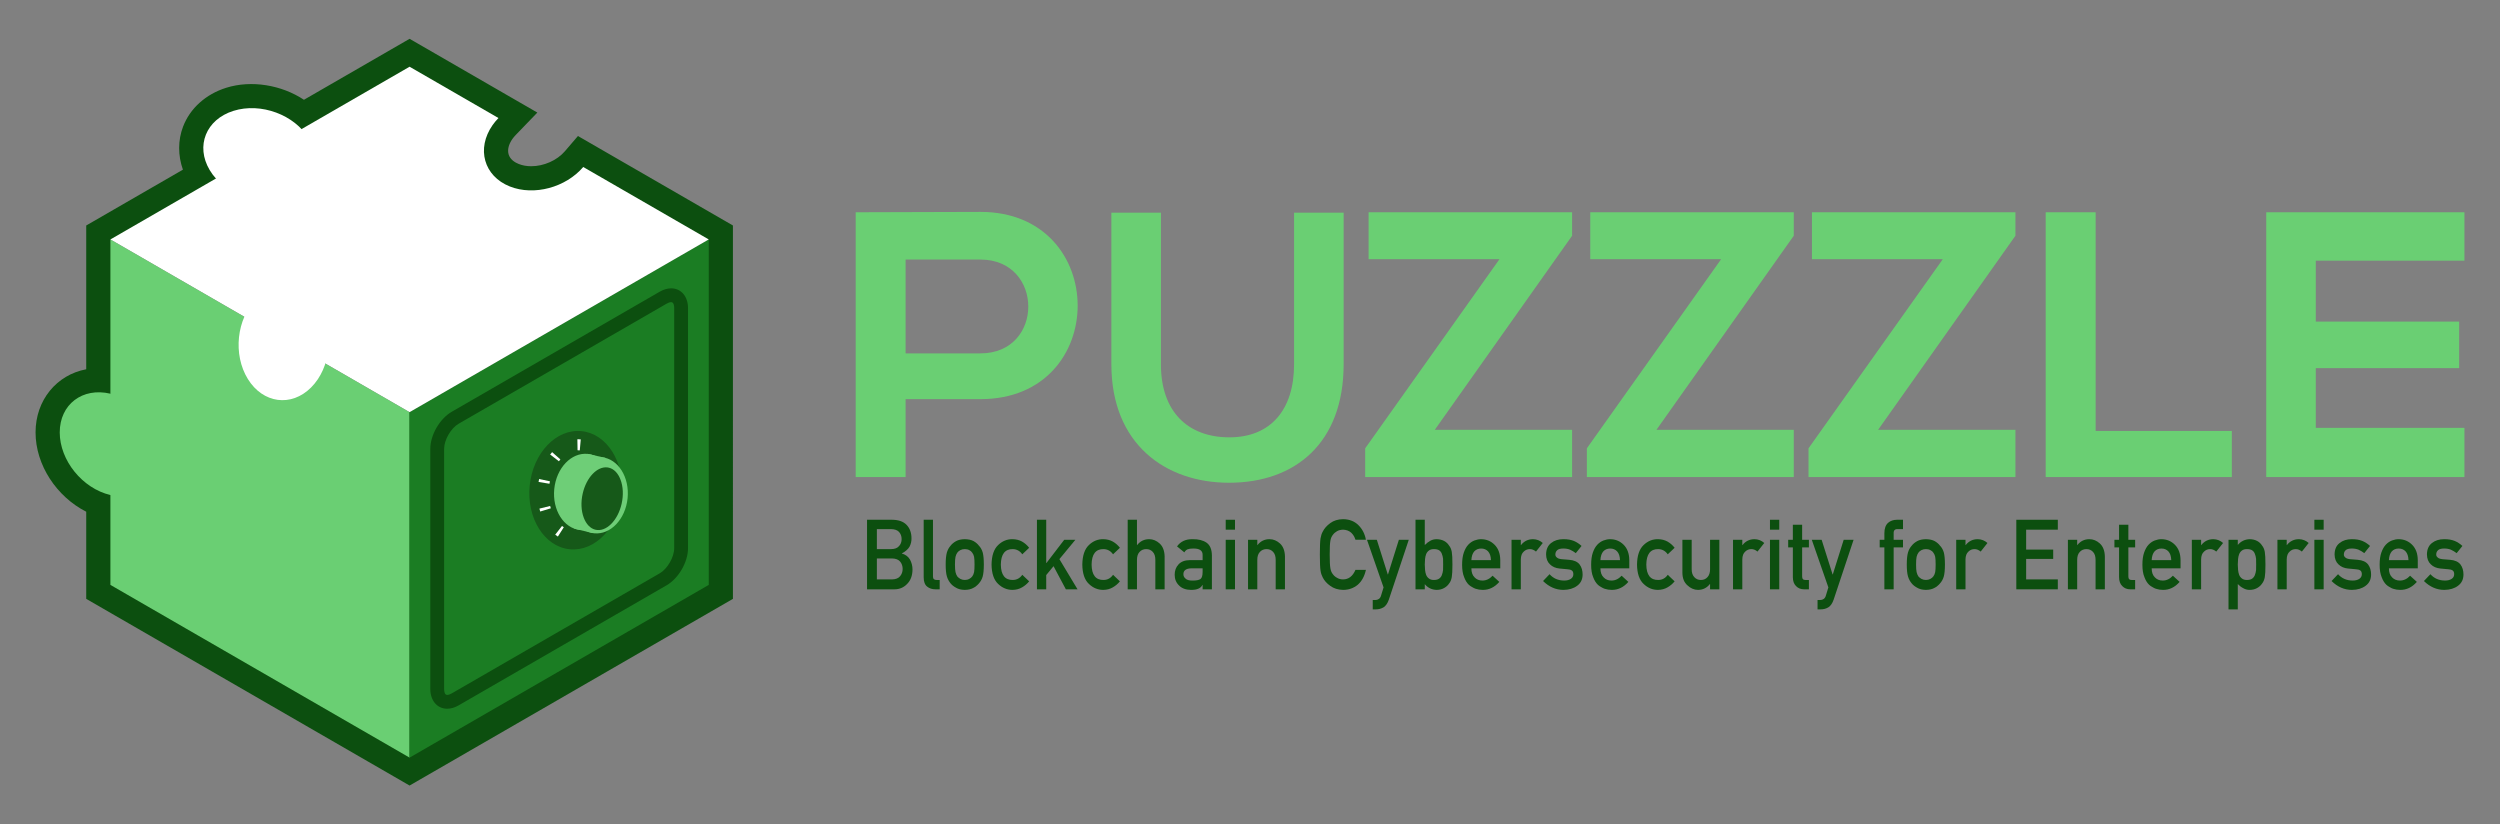 <?xml version="1.0" encoding="utf-8"?>
<!-- Generator: Adobe Illustrator 16.0.0, SVG Export Plug-In . SVG Version: 6.00 Build 0)  -->
<!DOCTYPE svg PUBLIC "-//W3C//DTD SVG 1.1//EN" "http://www.w3.org/Graphics/SVG/1.1/DTD/svg11.dtd">
<svg version="1.1" xmlns="http://www.w3.org/2000/svg" xmlns:xlink="http://www.w3.org/1999/xlink" x="0px" y="0px" width="649px"
	 height="214px" viewBox="0 0 649 214" enable-background="new 0 0 649 214" xml:space="preserve">
<rect x="0" y="0" width="649" height="214" fill="#808080" stroke="none"/>
<g id="Grid">
</g>
<g id="Logo">
	<g>
		<g>
			<g>
				<path fill="#6ACF73" d="M254.536,103.616h-19.442v20.229h-12.961V55.106c10.8,0,21.604-0.098,32.404-0.098
					C288.12,55.008,288.218,103.616,254.536,103.616z M235.094,91.735h19.442c16.594,0,16.496-24.354,0-24.354h-19.442V91.735z"/>
				<path fill="#6ACF73" d="M348.808,55.205v39.377c0,20.327-12.471,30.737-29.755,30.737c-16.497,0-30.541-10.016-30.541-30.737
					V55.205h12.864v39.377c0,12.373,7.072,18.952,17.775,18.952c10.705,0,16.79-7.167,16.79-18.952V55.205H348.808z"/>
				<path fill="#6ACF73" d="M355.289,55.106h52.83v6.089l-35.644,50.375h35.644v12.274h-53.713v-7.463l34.859-49.098h-33.976V55.106
					z"/>
				<path fill="#6ACF73" d="M412.834,55.106h52.83v6.089l-35.644,50.375h35.644v12.274h-53.713v-7.463l34.86-49.098h-33.977V55.106z
					"/>
				<path fill="#6ACF73" d="M470.38,55.106h52.826v6.089l-35.644,50.375h35.644v12.274h-53.713v-7.463l34.859-49.098H470.38V55.106z
					"/>
				<path fill="#6ACF73" d="M544.029,55.106v56.758h35.351v11.98h-48.315V55.106H544.029z"/>
				<path fill="#6ACF73" d="M639.769,123.845h-51.454c0-22.881,0-45.857,0-68.738h51.454v12.569h-38.59v15.81h37.216v12.079h-37.216
					v15.515h38.59V123.845z"/>
			</g>
			<g>
				<path fill="#0C4F0F" d="M225.082,134.93h6.541c1.657,0.019,2.904,0.463,3.738,1.339c0.841,0.883,1.261,2.052,1.261,3.503
					c0.016,0.745-0.151,1.454-0.498,2.132c-0.178,0.321-0.433,0.627-0.764,0.916c-0.333,0.306-0.741,0.582-1.226,0.83v0.05
					c0.921,0.256,1.617,0.771,2.088,1.548c0.442,0.803,0.662,1.671,0.662,2.613c-0.016,1.561-0.471,2.795-1.366,3.703
					c-0.89,0.949-1.998,1.425-3.325,1.425h-7.111V134.93z M227.635,137.356v5.192h3.696c0.934,0,1.622-0.262,2.06-0.784
					c0.448-0.482,0.672-1.089,0.672-1.818c0-0.731-0.224-1.349-0.672-1.856c-0.438-0.473-1.126-0.717-2.06-0.733H227.635z
					 M227.635,144.974v5.44h3.945c0.951-0.019,1.646-0.295,2.087-0.833c0.442-0.53,0.662-1.16,0.662-1.889
					c0-0.742-0.22-1.382-0.662-1.913c-0.441-0.521-1.136-0.788-2.087-0.806H227.635z"/>
				<path fill="#0C4F0F" d="M239.788,134.93h2.412v14.752c0,0.586,0.303,0.88,0.905,0.88h0.836v2.427h-1.075
					c-0.879,0-1.604-0.234-2.174-0.704c-0.603-0.476-0.904-1.278-0.904-2.406V134.93z"/>
				<path fill="#0C4F0F" d="M245.498,146.547c0-1.355,0.105-2.398,0.314-3.125c0.215-0.711,0.548-1.312,0.995-1.801
					c0.331-0.427,0.795-0.809,1.389-1.146c0.585-0.318,1.338-0.488,2.256-0.504c0.95,0.017,1.717,0.186,2.303,0.508
					c0.58,0.338,1.025,0.721,1.343,1.152c0.477,0.487,0.813,1.085,1.015,1.793c0.191,0.729,0.289,1.77,0.289,3.122
					c0,1.355-0.098,2.387-0.291,3.097c-0.199,0.71-0.54,1.325-1.016,1.847c-0.156,0.188-0.343,0.374-0.568,0.556
					c-0.201,0.207-0.458,0.387-0.776,0.532c-0.587,0.357-1.354,0.542-2.301,0.559c-0.917-0.017-1.669-0.201-2.254-0.559
					c-0.596-0.321-1.058-0.685-1.389-1.088c-0.446-0.521-0.779-1.137-0.995-1.847C245.603,148.934,245.498,147.902,245.498,146.547z
					 M252.989,146.57c0-0.917-0.039-1.589-0.116-2.011c-0.079-0.406-0.236-0.763-0.475-1.069c-0.179-0.289-0.441-0.518-0.79-0.683
					c-0.331-0.175-0.719-0.261-1.159-0.261c-0.41,0-0.789,0.086-1.137,0.261c-0.333,0.165-0.603,0.394-0.811,0.683
					c-0.208,0.307-0.359,0.663-0.454,1.069c-0.091,0.422-0.139,1.085-0.139,1.987c0,0.896,0.048,1.549,0.139,1.965
					c0.094,0.422,0.245,0.796,0.454,1.117c0.208,0.249,0.478,0.471,0.811,0.659c0.348,0.182,0.727,0.273,1.137,0.273
					c0.44,0,0.828-0.092,1.159-0.273c0.349-0.188,0.611-0.41,0.79-0.659c0.238-0.321,0.396-0.695,0.475-1.117
					C252.951,148.096,252.989,147.45,252.989,146.57z"/>
				<path fill="#0C4F0F" d="M267.168,150.918c-0.526,0.642-1.143,1.164-1.852,1.566c-0.709,0.419-1.533,0.636-2.466,0.652
					c-1.417,0-2.661-0.516-3.733-1.549c-1.106-1.03-1.678-2.705-1.709-5.018c0.031-2.335,0.603-4.027,1.713-5.075
					c1.07-1.033,2.316-1.541,3.734-1.523c0.932,0.017,1.753,0.222,2.463,0.616c0.709,0.405,1.326,0.943,1.85,1.62l-1.782,1.693
					c-0.609-0.872-1.424-1.321-2.442-1.354c-2.053-0.033-3.095,1.309-3.124,4.023c0.029,2.701,1.071,4.033,3.122,3.991
					c1.02-0.017,1.833-0.462,2.442-1.342L267.168,150.918z"/>
				<path fill="#0C4F0F" d="M269.189,134.93h2.41v11.233h0.051l4.619-6.031h2.894l-4.144,5.018l4.711,7.839h-3.033l-3.198-6.008
					l-1.899,2.305v3.703h-2.41V134.93z"/>
				<path fill="#0C4F0F" d="M290.728,150.918c-0.525,0.642-1.142,1.164-1.851,1.566c-0.711,0.419-1.532,0.636-2.466,0.652
					c-1.419,0-2.662-0.516-3.732-1.549c-1.109-1.03-1.68-2.705-1.71-5.018c0.03-2.335,0.601-4.027,1.712-5.075
					c1.071-1.033,2.315-1.541,3.734-1.523c0.934,0.017,1.755,0.222,2.463,0.616c0.711,0.405,1.328,0.943,1.851,1.62l-1.781,1.693
					c-0.61-0.872-1.426-1.321-2.442-1.354c-2.053-0.033-3.095,1.309-3.125,4.023c0.03,2.701,1.072,4.033,3.123,3.991
					c1.018-0.017,1.833-0.462,2.442-1.342L290.728,150.918z"/>
				<path fill="#0C4F0F" d="M292.748,134.93h2.41v6.565h0.046c0.795-1.016,1.835-1.523,3.121-1.523c0.995,0,1.906,0.374,2.729,1.128
					c0.818,0.758,1.245,1.873,1.284,3.342v8.547h-2.41v-7.664c0-0.9-0.224-1.587-0.67-2.06c-0.442-0.479-1.009-0.718-1.703-0.718
					c-0.694,0-1.265,0.239-1.713,0.718c-0.455,0.473-0.683,1.159-0.683,2.06v7.664h-2.41V134.93z"/>
				<path fill="#0C4F0F" d="M312.197,151.851h-0.046c-0.224,0.437-0.571,0.759-1.044,0.964c-0.462,0.215-1.1,0.322-1.92,0.322
					c-1.341-0.017-2.375-0.396-3.096-1.139c-0.764-0.728-1.146-1.655-1.146-2.788c0-1.079,0.329-1.978,0.995-2.687
					c0.662-0.728,1.632-1.098,2.915-1.115h3.342v-1.355c0.014-1.136-0.806-1.688-2.466-1.655c-0.603,0-1.076,0.066-1.422,0.2
					c-0.364,0.156-0.648,0.421-0.854,0.796l-1.899-1.551c0.917-1.281,2.27-1.904,4.057-1.871c1.513-0.018,2.719,0.289,3.618,0.916
					c0.904,0.644,1.363,1.749,1.377,3.319v8.781h-2.41V151.851z M312.197,147.538H309.3c-1.408,0.031-2.102,0.551-2.088,1.549
					c0,0.438,0.182,0.809,0.547,1.115c0.347,0.338,0.921,0.509,1.727,0.509c1.009,0.015,1.727-0.111,2.144-0.385
					c0.378-0.272,0.568-0.893,0.568-1.859V147.538z"/>
				<path fill="#0C4F0F" d="M318.195,134.93h2.41v2.575h-2.41V134.93z M318.195,140.132h2.41v12.856h-2.41V140.132z"/>
				<path fill="#0C4F0F" d="M323.989,140.132h2.41v1.363h0.046c0.795-1.016,1.835-1.523,3.121-1.523
					c0.995,0,1.906,0.374,2.729,1.128c0.816,0.758,1.244,1.873,1.282,3.342v8.547h-2.41v-7.664c0-0.9-0.224-1.587-0.669-2.06
					c-0.441-0.479-1.008-0.718-1.703-0.718c-0.693,0-1.264,0.239-1.712,0.718c-0.456,0.473-0.684,1.159-0.684,2.06v7.664h-2.41
					V140.132z"/>
				<path fill="#0C4F0F" d="M354.588,147.944c-0.367,1.671-1.075,2.958-2.116,3.857c-1.076,0.889-2.343,1.335-3.812,1.335
					c-1.324-0.032-2.431-0.379-3.317-1.041c-0.904-0.634-1.559-1.37-1.968-2.204c-0.123-0.272-0.235-0.532-0.333-0.78
					c-0.095-0.256-0.171-0.578-0.231-0.967c-0.115-0.726-0.175-2.121-0.175-4.188c0-2.095,0.06-3.499,0.175-4.209
					c0.123-0.71,0.312-1.283,0.567-1.721c0.407-0.834,1.062-1.577,1.965-2.23c0.887-0.66,1.994-0.999,3.321-1.016
					c1.629,0.017,2.953,0.531,3.979,1.547c1.026,1.022,1.674,2.287,1.944,3.795h-2.711c-0.207-0.726-0.588-1.349-1.135-1.861
					c-0.571-0.486-1.268-0.739-2.088-0.757c-0.603,0.018-1.118,0.144-1.552,0.386c-0.441,0.249-0.795,0.557-1.065,0.93
					c-0.332,0.389-0.553,0.891-0.661,1.502c-0.123,0.646-0.186,1.857-0.186,3.635c0,1.78,0.063,2.985,0.186,3.612
					c0.108,0.631,0.329,1.14,0.661,1.527c0.27,0.373,0.627,0.677,1.065,0.907c0.434,0.273,0.953,0.41,1.556,0.41
					c1.436,0,2.512-0.823,3.222-2.47H354.588z"/>
				<path fill="#0C4F0F" d="M354.869,140.132h2.557l2.844,9.007h0.046l2.83-9.007h2.568l-5.167,15.52
					c-0.333,0.967-0.792,1.634-1.376,2.007c-0.592,0.354-1.265,0.532-2.011,0.532h-0.799v-2.427h0.705
					c0.315,0,0.609-0.092,0.879-0.274c0.27-0.188,0.459-0.471,0.567-0.844l0.659-2.157L354.869,140.132z"/>
				<path fill="#0C4F0F" d="M367.462,134.93h2.41v6.565c0.438-0.455,0.921-0.827,1.447-1.116c0.483-0.271,1.037-0.407,1.654-0.407
					c1.471,0.042,2.546,0.603,3.226,1.685c0.329,0.402,0.557,0.935,0.68,1.597c0.116,0.652,0.171,1.75,0.171,3.294
					c0,1.52-0.056,2.61-0.171,3.272c-0.123,0.692-0.351,1.241-0.683,1.646c-0.329,0.492-0.767,0.892-1.307,1.187
					c-0.533,0.307-1.17,0.468-1.919,0.484c-1.261-0.032-2.295-0.53-3.097-1.489v1.341h-2.41V134.93z M372.244,142.547
					c-0.54,0-0.967,0.118-1.282,0.36c-0.333,0.239-0.579,0.554-0.732,0.943c-0.147,0.39-0.241,0.812-0.287,1.267
					c-0.046,0.458-0.07,0.934-0.07,1.43c0,0.455,0.024,0.922,0.07,1.393c0.046,0.481,0.14,0.916,0.287,1.304
					c0.154,0.39,0.399,0.704,0.732,0.946c0.315,0.248,0.742,0.372,1.282,0.372c0.571,0,1.022-0.116,1.355-0.348
					c0.333-0.24,0.567-0.546,0.704-0.921c0.154-0.389,0.259-0.826,0.315-1.316c0.014-0.464,0.021-0.939,0.021-1.43
					c0-0.511-0.007-1.014-0.021-1.503c-0.056-0.456-0.161-0.879-0.315-1.269c-0.137-0.389-0.371-0.695-0.704-0.918
					C373.267,142.649,372.815,142.547,372.244,142.547z"/>
				<path fill="#0C4F0F" d="M381.972,147.538c0,1.033,0.281,1.817,0.834,2.354c0.519,0.546,1.198,0.819,2.039,0.819
					c0.98,0,1.856-0.418,2.627-1.254l1.749,1.6c-1.227,1.403-2.666,2.097-4.327,2.08c-0.63,0-1.247-0.099-1.85-0.299
					c-0.301-0.105-0.592-0.25-0.879-0.433c-0.301-0.155-0.581-0.35-0.844-0.582c-0.508-0.478-0.921-1.146-1.236-2.004
					c-0.347-0.828-0.522-1.901-0.522-3.222c0-1.272,0.151-2.328,0.452-3.173c0.301-0.857,0.687-1.534,1.156-2.029
					c0.48-0.503,1.016-0.867,1.608-1.092c0.585-0.22,1.163-0.332,1.734-0.332c1.373,0.017,2.533,0.499,3.482,1.45
					c0.963,0.964,1.454,2.294,1.472,3.986v2.13H381.972z M387.051,145.408c-0.028-1.002-0.28-1.763-0.753-2.277
					c-0.462-0.489-1.058-0.733-1.787-0.733c-0.726,0-1.321,0.244-1.783,0.733c-0.459,0.515-0.708,1.275-0.757,2.277H387.051z"/>
				<path fill="#0C4F0F" d="M392.394,140.132h2.411v1.363h0.052c0.792-1.016,1.835-1.523,3.125-1.523
					c0.963,0.017,1.804,0.345,2.522,0.987l-1.762,2.231c-0.508-0.429-1.038-0.644-1.587-0.644c-0.617,0-1.146,0.212-1.587,0.644
					c-0.494,0.422-0.746,1.104-0.763,2.046v7.752h-2.411V140.132z"/>
				<path fill="#0C4F0F" d="M402.266,149.062c0.98,1.101,2.249,1.649,3.804,1.649c0.697,0,1.265-0.146,1.707-0.434
					c0.441-0.29,0.662-0.693,0.662-1.216c0-0.462-0.133-0.784-0.396-0.966c-0.27-0.189-0.627-0.291-1.075-0.309l-2.134-0.198
					c-1.012-0.101-1.836-0.463-2.469-1.091c-0.652-0.61-0.984-1.465-0.999-2.563c0.014-1.322,0.452-2.312,1.31-2.972
					c0.834-0.663,1.892-0.991,3.17-0.991c0.557,0,1.055,0.037,1.497,0.112c0.438,0.08,0.851,0.196,1.239,0.346
					c0.739,0.321,1.405,0.754,1.99,1.301l-1.496,1.866c-0.462-0.357-0.952-0.653-1.471-0.886c-0.511-0.21-1.1-0.313-1.762-0.313
					c-0.76,0-1.29,0.146-1.591,0.435c-0.315,0.289-0.476,0.659-0.476,1.115c-0.014,0.29,0.105,0.543,0.361,0.757
					c0.231,0.24,0.641,0.392,1.229,0.459l1.993,0.161c1.25,0.098,2.158,0.504,2.711,1.216c0.519,0.692,0.778,1.574,0.778,2.641
					c-0.014,1.247-0.49,2.211-1.422,2.89c-0.929,0.694-2.112,1.05-3.556,1.066c-1.958,0-3.724-0.769-5.29-2.303L402.266,149.062z"/>
				<path fill="#0C4F0F" d="M415.473,147.538c0,1.033,0.276,1.817,0.833,2.354c0.515,0.546,1.195,0.819,2.039,0.819
					c0.977,0,1.856-0.418,2.627-1.254l1.749,1.6c-1.227,1.403-2.67,2.097-4.327,2.08c-0.634,0-1.25-0.099-1.85-0.299
					c-0.301-0.105-0.595-0.25-0.879-0.433c-0.301-0.155-0.585-0.35-0.844-0.582c-0.511-0.478-0.921-1.146-1.24-2.004
					c-0.346-0.828-0.518-1.901-0.518-3.222c0-1.272,0.151-2.328,0.448-3.173c0.302-0.857,0.687-1.534,1.16-2.029
					c0.476-0.503,1.012-0.867,1.607-1.092c0.585-0.22,1.163-0.332,1.734-0.332c1.374,0.017,2.533,0.499,3.482,1.45
					c0.963,0.964,1.454,2.294,1.468,3.986v2.13H415.473z M420.551,145.408c-0.031-1.002-0.283-1.763-0.753-2.277
					c-0.466-0.489-1.062-0.733-1.787-0.733c-0.729,0-1.324,0.244-1.787,0.733c-0.455,0.515-0.708,1.275-0.752,2.277H420.551z"/>
				<path fill="#0C4F0F" d="M434.732,150.918c-0.526,0.642-1.142,1.164-1.854,1.566c-0.711,0.419-1.531,0.636-2.466,0.652
					c-1.419,0-2.662-0.516-3.73-1.549c-1.111-1.03-1.683-2.705-1.71-5.018c0.028-2.335,0.599-4.027,1.71-5.075
					c1.071-1.033,2.315-1.541,3.733-1.523c0.936,0.017,1.755,0.222,2.463,0.616c0.711,0.405,1.328,0.943,1.854,1.62l-1.784,1.693
					c-0.609-0.872-1.425-1.321-2.441-1.354c-2.053-0.033-3.094,1.309-3.125,4.023c0.031,2.701,1.072,4.033,3.125,3.991
					c1.016-0.017,1.832-0.462,2.441-1.342L434.732,150.918z"/>
				<path fill="#0C4F0F" d="M436.75,140.132h2.41v7.665c0,0.867,0.228,1.545,0.683,2.032c0.448,0.489,1.02,0.732,1.713,0.732
					c0.697,0,1.265-0.243,1.703-0.732c0.448-0.487,0.672-1.165,0.672-2.032v-7.665h2.411v12.856h-2.411v-1.376h-0.045
					c-0.795,1.016-1.832,1.524-3.111,1.524c-0.995-0.017-1.892-0.404-2.694-1.162c-0.873-0.74-1.313-1.837-1.331-3.287V140.132z"/>
				<path fill="#0C4F0F" d="M449.89,140.132h2.414v1.363h0.049c0.795-1.016,1.835-1.523,3.125-1.523
					c0.966,0.017,1.808,0.345,2.526,0.987l-1.763,2.231c-0.511-0.429-1.041-0.644-1.586-0.644c-0.617,0-1.146,0.212-1.587,0.644
					c-0.494,0.422-0.75,1.104-0.764,2.046v7.752h-2.414V140.132z"/>
				<path fill="#0C4F0F" d="M459.485,134.93h2.41v2.575h-2.41V134.93z M459.485,140.132h2.41v12.856h-2.41V140.132z"/>
				<path fill="#0C4F0F" d="M465.423,136.219h2.411v3.913h1.758v1.98h-1.758v7.497c-0.014,0.65,0.269,0.97,0.858,0.952h0.9v2.427
					h-1.258c-0.847,0-1.541-0.279-2.081-0.842c-0.553-0.536-0.83-1.312-0.83-2.326v-7.708h-1.212v-1.98h1.212V136.219z"/>
				<path fill="#0C4F0F" d="M470.344,140.132h2.554l2.845,9.007h0.045l2.834-9.007h2.568l-5.17,15.52
					c-0.33,0.967-0.788,1.634-1.377,2.007c-0.592,0.354-1.261,0.532-2.011,0.532h-0.798v-2.427h0.707
					c0.315,0,0.61-0.092,0.879-0.274c0.27-0.188,0.459-0.471,0.564-0.844l0.659-2.157L470.344,140.132z"/>
				<path fill="#0C4F0F" d="M489.185,142.112h-1.22v-1.98h1.22v-1.697c0-1.22,0.315-2.12,0.949-2.698
					c0.617-0.537,1.391-0.807,2.322-0.807h1.562v2.427h-1.38c-0.728-0.024-1.075,0.333-1.043,1.07v1.705h2.424v1.98h-2.424v10.876
					h-2.41V142.112z"/>
				<path fill="#0C4F0F" d="M495,146.547c0-1.355,0.105-2.398,0.315-3.125c0.213-0.711,0.546-1.312,0.995-1.801
					c0.329-0.427,0.795-0.809,1.388-1.146c0.585-0.318,1.338-0.488,2.256-0.504c0.949,0.017,1.716,0.186,2.305,0.508
					c0.578,0.338,1.023,0.721,1.342,1.152c0.476,0.487,0.812,1.085,1.016,1.793c0.189,0.729,0.287,1.77,0.287,3.122
					c0,1.355-0.098,2.387-0.291,3.097c-0.2,0.71-0.54,1.325-1.016,1.847c-0.154,0.188-0.343,0.374-0.567,0.556
					c-0.2,0.207-0.459,0.387-0.774,0.532c-0.589,0.357-1.355,0.542-2.302,0.559c-0.918-0.017-1.671-0.201-2.256-0.559
					c-0.596-0.321-1.059-0.685-1.388-1.088c-0.448-0.521-0.781-1.137-0.995-1.847C495.105,148.934,495,147.902,495,146.547z
					 M502.493,146.57c0-0.917-0.039-1.589-0.116-2.011c-0.08-0.406-0.238-0.763-0.477-1.069c-0.178-0.289-0.441-0.518-0.788-0.683
					c-0.332-0.175-0.721-0.261-1.159-0.261c-0.41,0-0.789,0.086-1.139,0.261c-0.333,0.165-0.603,0.394-0.809,0.683
					c-0.21,0.307-0.361,0.663-0.456,1.069c-0.091,0.422-0.137,1.085-0.137,1.987c0,0.896,0.046,1.549,0.137,1.965
					c0.095,0.422,0.245,0.796,0.456,1.117c0.207,0.249,0.476,0.471,0.809,0.659c0.35,0.182,0.729,0.273,1.139,0.273
					c0.438,0,0.827-0.092,1.159-0.273c0.347-0.188,0.61-0.41,0.788-0.659c0.238-0.321,0.396-0.695,0.477-1.117
					C502.454,148.096,502.493,147.45,502.493,146.57z"/>
				<path fill="#0C4F0F" d="M507.832,140.132h2.41v1.363h0.053c0.794-1.016,1.835-1.523,3.125-1.523
					c0.963,0.017,1.804,0.345,2.522,0.987l-1.759,2.231c-0.512-0.429-1.04-0.644-1.587-0.644c-0.62,0-1.149,0.212-1.587,0.644
					c-0.494,0.422-0.75,1.104-0.767,2.046v7.752h-2.41V140.132z"/>
				<path fill="#0C4F0F" d="M523.435,134.93h10.775v2.575h-8.222v5.168h7.021v2.423h-7.021v5.318h8.222v2.574h-10.775V134.93z"/>
				<path fill="#0C4F0F" d="M536.827,140.132h2.41v1.363h0.045c0.795-1.016,1.835-1.523,3.122-1.523
					c0.995,0,1.905,0.374,2.729,1.128c0.819,0.758,1.247,1.873,1.286,3.342v8.547h-2.411v-7.664c0-0.9-0.224-1.587-0.672-2.06
					c-0.441-0.479-1.009-0.718-1.703-0.718s-1.265,0.239-1.713,0.718c-0.455,0.473-0.683,1.159-0.683,2.06v7.664h-2.41V140.132z"/>
				<path fill="#0C4F0F" d="M550.111,136.219h2.41v3.913h1.762v1.98h-1.762v7.497c-0.014,0.65,0.27,0.97,0.858,0.952h0.903v2.427
					h-1.26c-0.848,0-1.542-0.279-2.078-0.842c-0.557-0.536-0.833-1.312-0.833-2.326v-7.708h-1.208v-1.98h1.208V136.219z"/>
				<path fill="#0C4F0F" d="M558.578,147.538c0,1.033,0.276,1.817,0.833,2.354c0.519,0.546,1.198,0.819,2.039,0.819
					c0.981,0,1.856-0.418,2.627-1.254l1.748,1.6c-1.226,1.403-2.666,2.097-4.326,2.08c-0.63,0-1.247-0.099-1.85-0.299
					c-0.301-0.105-0.595-0.25-0.879-0.433c-0.301-0.155-0.582-0.35-0.844-0.582c-0.508-0.478-0.921-1.146-1.236-2.004
					c-0.351-0.828-0.522-1.901-0.522-3.222c0-1.272,0.151-2.328,0.452-3.173c0.301-0.857,0.687-1.534,1.156-2.029
					c0.477-0.503,1.013-0.867,1.608-1.092c0.585-0.22,1.163-0.332,1.734-0.332c1.373,0.017,2.533,0.499,3.482,1.45
					c0.963,0.964,1.454,2.294,1.468,3.986v2.13H558.578z M563.657,145.408c-0.031-1.002-0.28-1.763-0.753-2.277
					c-0.462-0.489-1.057-0.733-1.786-0.733c-0.725,0-1.321,0.244-1.787,0.733c-0.455,0.515-0.707,1.275-0.752,2.277H563.657z"/>
				<path fill="#0C4F0F" d="M569,140.132h2.41v1.363h0.049c0.795-1.016,1.839-1.523,3.128-1.523
					c0.963,0.017,1.804,0.345,2.522,0.987l-1.762,2.231c-0.508-0.429-1.037-0.644-1.586-0.644c-0.617,0-1.146,0.212-1.587,0.644
					c-0.494,0.422-0.75,1.104-0.764,2.046v7.752H569V140.132z"/>
				<path fill="#0C4F0F" d="M578.521,140.132h2.41v1.339c0.803-0.96,1.836-1.457,3.101-1.499c1.471,0.042,2.547,0.603,3.226,1.685
					c0.329,0.402,0.557,0.935,0.68,1.597c0.115,0.652,0.171,1.759,0.171,3.317c0,1.521-0.056,2.61-0.171,3.273
					c-0.123,0.658-0.351,1.2-0.684,1.622c-0.329,0.492-0.767,0.892-1.306,1.187c-0.533,0.307-1.17,0.468-1.92,0.484
					c-0.616,0-1.167-0.145-1.653-0.432c-0.522-0.263-1.005-0.623-1.444-1.084v6.569h-2.41V140.132z M583.303,150.562
					c0.57,0,1.022-0.116,1.355-0.348c0.333-0.24,0.567-0.546,0.704-0.921c0.154-0.389,0.259-0.82,0.315-1.292
					c0.014-0.463,0.021-0.938,0.021-1.431c0-0.511-0.007-1.012-0.021-1.502c-0.056-0.488-0.161-0.92-0.315-1.293
					c-0.137-0.389-0.371-0.695-0.704-0.918c-0.333-0.208-0.785-0.311-1.355-0.311c-0.54,0-0.967,0.118-1.282,0.36
					c-0.333,0.239-0.578,0.554-0.732,0.943c-0.147,0.39-0.242,0.812-0.287,1.267c-0.046,0.481-0.07,0.967-0.07,1.453
					c0,0.457,0.024,0.913,0.07,1.369c0.045,0.481,0.14,0.916,0.287,1.304c0.154,0.39,0.399,0.704,0.732,0.946
					C582.335,150.438,582.763,150.562,583.303,150.562z"/>
				<path fill="#0C4F0F" d="M591.22,140.132h2.41v1.363h0.049c0.795-1.016,1.839-1.523,3.128-1.523
					c0.963,0.017,1.805,0.345,2.522,0.987l-1.762,2.231c-0.508-0.429-1.037-0.644-1.586-0.644c-0.617,0-1.146,0.212-1.587,0.644
					c-0.494,0.422-0.75,1.104-0.764,2.046v7.752h-2.41V140.132z"/>
				<path fill="#0C4F0F" d="M600.811,134.93h2.41v2.575h-2.41V134.93z M600.811,140.132h2.41v12.856h-2.41V140.132z"/>
				<path fill="#0C4F0F" d="M606.955,149.062c0.984,1.101,2.253,1.649,3.809,1.649c0.693,0,1.265-0.146,1.702-0.434
					c0.442-0.29,0.663-0.693,0.663-1.216c0-0.462-0.129-0.784-0.393-0.966c-0.273-0.189-0.63-0.291-1.079-0.309l-2.133-0.198
					c-1.013-0.101-1.836-0.463-2.47-1.091c-0.648-0.61-0.98-1.465-0.998-2.563c0.018-1.322,0.452-2.312,1.31-2.972
					c0.833-0.663,1.892-0.991,3.173-0.991c0.554,0,1.051,0.037,1.493,0.112c0.442,0.08,0.855,0.196,1.24,0.346
					c0.739,0.321,1.405,0.754,1.99,1.301l-1.496,1.866c-0.462-0.357-0.953-0.653-1.472-0.886c-0.511-0.21-1.096-0.313-1.762-0.313
					c-0.76,0-1.289,0.146-1.59,0.435c-0.316,0.289-0.473,0.659-0.473,1.115c-0.017,0.29,0.102,0.543,0.357,0.757
					c0.231,0.24,0.641,0.392,1.229,0.459l1.993,0.161c1.254,0.098,2.158,0.504,2.715,1.216c0.518,0.692,0.774,1.574,0.774,2.641
					c-0.014,1.247-0.487,2.211-1.422,2.89c-0.924,0.694-2.113,1.05-3.552,1.066c-1.961,0-3.724-0.769-5.29-2.303L606.955,149.062z"
					/>
				<path fill="#0C4F0F" d="M620.162,147.538c0,1.033,0.277,1.817,0.834,2.354c0.519,0.546,1.198,0.819,2.039,0.819
					c0.98,0,1.856-0.418,2.627-1.254l1.748,1.6c-1.226,1.403-2.666,2.097-4.326,2.08c-0.631,0-1.247-0.099-1.85-0.299
					c-0.302-0.105-0.596-0.25-0.879-0.433c-0.301-0.155-0.582-0.35-0.844-0.582c-0.508-0.478-0.921-1.146-1.236-2.004
					c-0.351-0.828-0.522-1.901-0.522-3.222c0-1.272,0.15-2.328,0.452-3.173c0.301-0.857,0.687-1.534,1.156-2.029
					c0.476-0.503,1.012-0.867,1.608-1.092c0.584-0.22,1.163-0.332,1.734-0.332c1.373,0.017,2.533,0.499,3.482,1.45
					c0.963,0.964,1.454,2.294,1.468,3.986v2.13H620.162z M625.242,145.408c-0.032-1.002-0.28-1.763-0.753-2.277
					c-0.462-0.489-1.058-0.733-1.786-0.733c-0.726,0-1.321,0.244-1.787,0.733c-0.455,0.515-0.707,1.275-0.753,2.277H625.242z"/>
				<path fill="#0C4F0F" d="M630.931,149.062c0.984,1.101,2.252,1.649,3.808,1.649c0.694,0,1.265-0.146,1.707-0.434
					c0.441-0.29,0.658-0.693,0.658-1.216c0-0.462-0.129-0.784-0.392-0.966c-0.27-0.189-0.631-0.291-1.079-0.309l-2.133-0.198
					c-1.012-0.101-1.835-0.463-2.47-1.091c-0.648-0.61-0.981-1.465-0.995-2.563c0.014-1.322,0.449-2.312,1.307-2.972
					c0.834-0.663,1.892-0.991,3.174-0.991c0.557,0,1.054,0.037,1.493,0.112c0.441,0.08,0.855,0.196,1.24,0.346
					c0.742,0.321,1.404,0.754,1.993,1.301l-1.496,1.866c-0.466-0.357-0.956-0.653-1.475-0.886c-0.508-0.21-1.096-0.313-1.762-0.313
					c-0.756,0-1.286,0.146-1.587,0.435c-0.319,0.289-0.476,0.659-0.476,1.115c-0.018,0.29,0.101,0.543,0.357,0.757
					c0.234,0.24,0.644,0.392,1.229,0.459l1.993,0.161c1.254,0.098,2.159,0.504,2.715,1.216c0.519,0.692,0.778,1.574,0.778,2.641
					c-0.018,1.247-0.49,2.211-1.425,2.89c-0.925,0.694-2.109,1.05-3.552,1.066c-1.962,0-3.724-0.769-5.29-2.303L630.931,149.062z"/>
			</g>
		</g>
		<g>
			<path fill="#0C4F0F" d="M150.037,35.309l-3.393,3.957c-2.021,2.361-5.453,3.887-8.739,3.887c-1.179,0-2.263-0.194-3.225-0.576
				c-0.979-0.387-2.231-1.135-2.64-2.496c-0.352-1.175-0.005-2.599,0.979-4.007c0.233-0.336,0.527-0.685,0.898-1.07l5.577-5.78
				l-33.169-19.15L78.904,25.905c-5.829-3.867-13.66-5.167-20.184-3.118c-5.301,1.666-9.378,5.337-11.189,10.071
				c-1.356,3.549-1.351,7.481-0.048,11.187L22.384,58.537V95.86c-7.688,1.45-13.153,8.017-13.153,16.396
				c0,8.467,5.486,16.698,13.153,20.586v22.621l83.943,48.463l83.941-48.463V58.537L150.037,35.309z"/>
			<g>
				<path fill="#6ACF73" d="M41.813,118.457c0,7.264-5.889,11.766-13.152,10.053c-7.264-1.713-13.153-8.989-13.153-16.253
					c0-7.266,5.889-11.767,13.153-10.054C35.924,103.916,41.813,111.192,41.813,118.457z"/>
			</g>
			<g>
				<path fill="#FFFFFF" d="M80.21,36.036c3.71,6.246,0.946,13.123-6.175,15.359c-7.123,2.237-15.901-1.012-19.607-7.256
					c-3.711-6.248-0.948-13.125,6.172-15.361C67.722,26.541,76.501,29.79,80.21,36.036z"/>
			</g>
			<g>
				<polygon fill="#6ACF73" points="28.661,62.16 28.661,151.84 106.327,196.68 106.327,107 				"/>
			</g>
			<g>
				<polygon fill="#1B7D23" points="183.991,62.16 106.327,107 106.327,196.68 183.991,151.84 				"/>
			</g>
			<g>
				<path fill="#0C4F0F" d="M116.089,183.987L116.089,183.987c-2.58,0-4.382-2.104-4.382-5.113v-62.352
					c0-3.597,2.441-7.823,5.556-9.624l53.997-31.174c1.002-0.578,2-0.872,2.967-0.872c2.58,0,4.383,2.103,4.383,5.114v62.35
					c0,3.599-2.442,7.825-5.556,9.625l-53.997,31.174C118.055,183.693,117.057,183.987,116.089,183.987z M174.227,78.439
					c-0.32,0-0.737,0.139-1.173,0.393l-53.997,31.173c-2.004,1.157-3.762,4.204-3.762,6.518v62.352c0,0.57,0.103,1.526,0.794,1.526
					l0,0c0.321,0,0.738-0.139,1.174-0.393l53.997-31.173c2.003-1.156,3.762-4.205,3.762-6.519v-62.35
					C175.022,79.396,174.919,78.439,174.227,78.439z"/>
			</g>
			<g>
				<path fill="#FFFFFF" d="M66.542,77.605c5.136-5.136,12.481-4.154,16.409,2.193c3.924,6.348,2.942,15.658-2.193,20.792
					c-5.136,5.138-12.485,4.157-16.409-2.191C60.421,92.053,61.403,82.743,66.542,77.605z"/>
			</g>
			<g>
				<path fill="#FFFFFF" d="M151.412,43.352c-4.537,5.293-12.742,7.562-19.046,5.06c-6.752-2.68-8.765-9.815-4.493-15.934
					c0.457-0.653,0.975-1.261,1.529-1.836l-23.075-13.322L28.661,62.16L106.327,107l77.664-44.84L151.412,43.352z"/>
			</g>
			<g>
				<path fill="#165919" d="M161.362,128.455c-0.848,8.467-6.877,14.792-13.463,14.131c-6.587-0.659-11.234-8.062-10.387-16.529
					c0.854-8.467,6.88-14.793,13.466-14.134C157.565,112.585,162.215,119.987,161.362,128.455"/>
				<path fill="#FFFFFF" d="M144.826,139.293c-0.238-0.151-0.471-0.313-0.695-0.491l1.764-2.258
					c0.153,0.117,0.307,0.225,0.466,0.327L144.826,139.293z M157.687,133.853l-2.589-1.224c0.09-0.19,0.174-0.387,0.258-0.586
					l2.648,1.097C157.906,133.382,157.801,133.618,157.687,133.853 M140.242,132.793c-0.074-0.252-0.144-0.504-0.207-0.76
					l2.785-0.687c0.049,0.202,0.105,0.407,0.167,0.61L140.242,132.793z M156.447,126.365c-0.003-0.217-0.007-0.435-0.017-0.646
					l2.864-0.143c0.01,0.254,0.021,0.512,0.021,0.771L156.447,126.365z M142.638,125.584l-2.829-0.476
					c0.044-0.256,0.093-0.508,0.146-0.758l2.804,0.595C142.715,125.155,142.675,125.367,142.638,125.584 M145.088,119.744
					l-2.269-1.754c0.165-0.213,0.336-0.418,0.51-0.617l2.151,1.896C145.346,119.419,145.215,119.58,145.088,119.744
					 M150.511,116.921l-0.086-0.009c-0.1-0.013-0.245-0.017-0.392-0.017h-0.099l-0.048-2.868h0.147c0.241,0,0.485,0.011,0.731,0.039
					L150.511,116.921z"/>
				<path fill="#6ECE77" d="M162.924,129.341c-0.55,5.453-4.431,9.529-8.673,9.103c-4.243-0.427-7.234-5.191-6.686-10.646
					c0.547-5.454,4.428-9.528,8.668-9.102C160.479,119.12,163.467,123.887,162.924,129.341"/>
				<path fill="#6ECE77" d="M159.251,128.477c-0.55,5.451-4.433,9.526-8.676,9.103c-4.239-0.432-7.234-5.193-6.688-10.646
					c0.55-5.454,4.432-9.528,8.674-9.104C156.803,118.257,159.796,123.021,159.251,128.477"/>
				<polyline fill="#6ECE77" points="157.123,118.854 152.562,117.829 150.068,129.479 149.096,137.239 153.839,138.388 
					158.583,128.319 				"/>
				<path fill="#165919" d="M158.114,121.426c-0.128-0.037-0.255-0.062-0.381-0.077c-2.698-0.362-5.539,2.631-6.472,6.817
					c-0.496,2.21-0.394,4.417,0.278,6.218c0.631,1.679,1.688,2.789,2.985,3.121c2.808,0.71,5.878-2.359,6.853-6.742
					c0.495-2.21,0.394-4.418-0.281-6.216C160.467,122.864,159.409,121.755,158.114,121.426"/>
			</g>
		</g>
	</g>
</g>
</svg>
